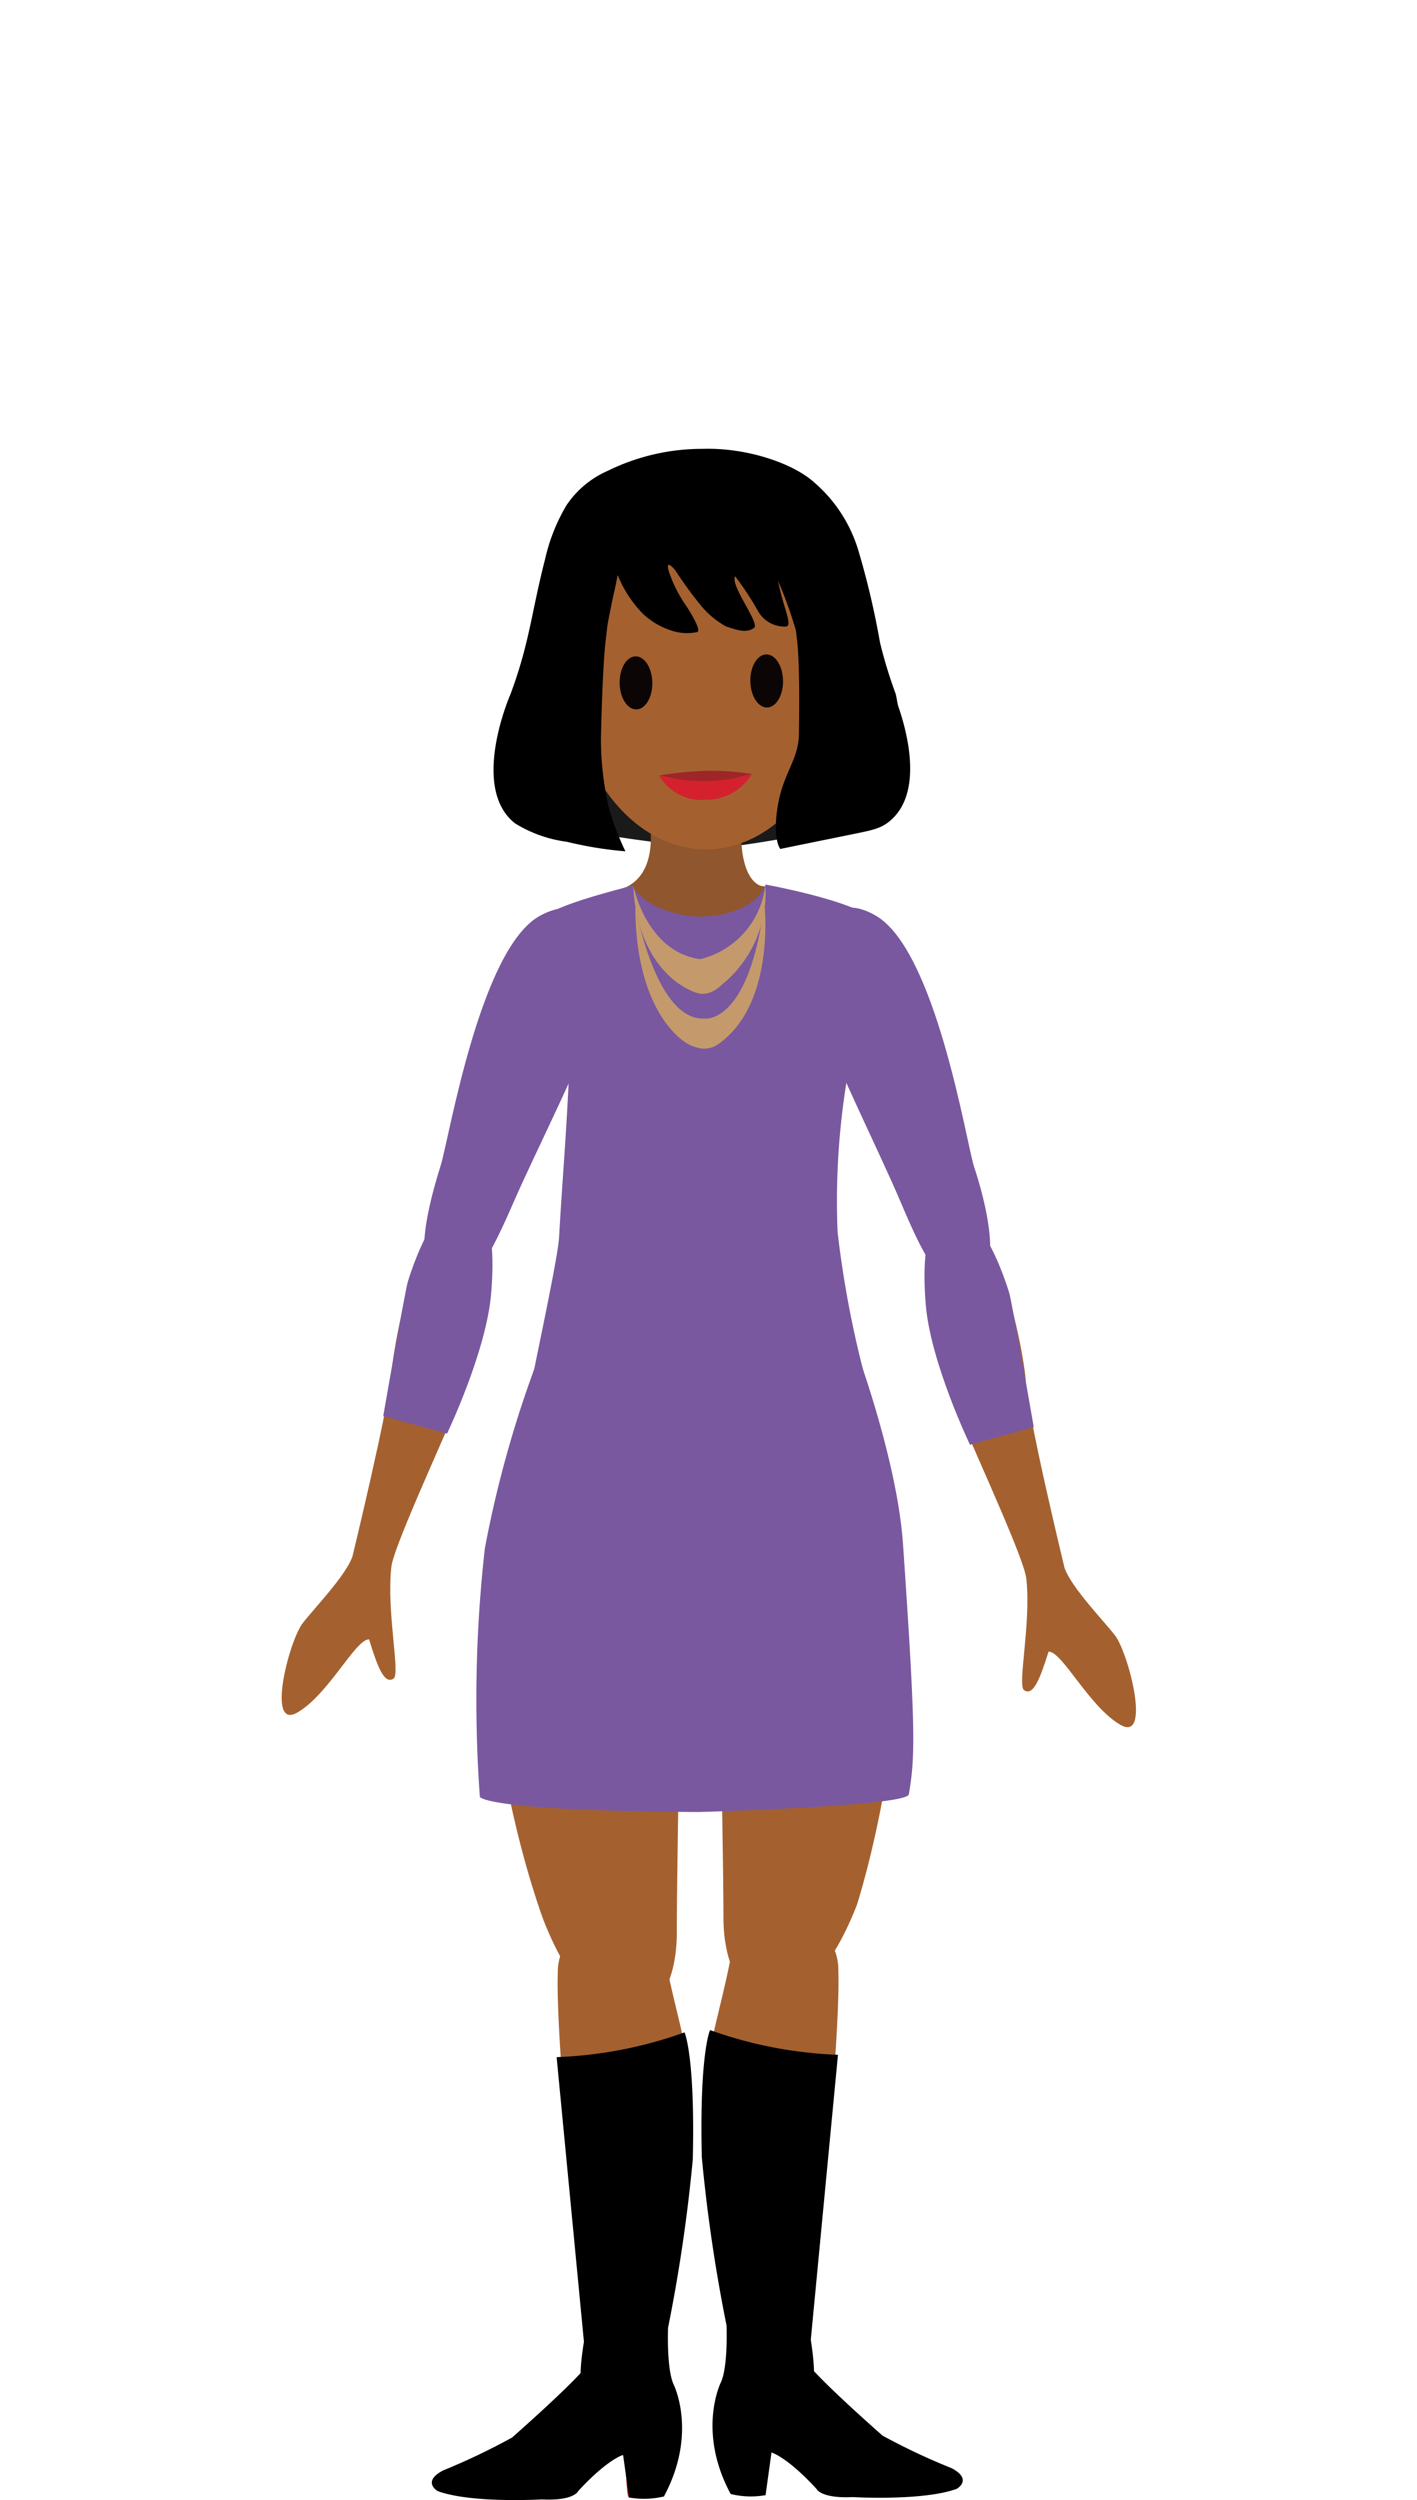 <svg xmlns="http://www.w3.org/2000/svg" width="110" height="194" viewBox="0 0 110 194"><title>landian-15</title><g id="landians"><path d="M43.14,64.1a109.81,109.81,0,0,0,12.43,1.74s8-.89,11-2.32l-2.38-4.13-7.92-2-9.32-2.11S40.71,63,43.14,64.1Z" fill="#1a1a1a"/><path d="M68,71.06c4.64,2.72,7,17.48,7.6,19.43.91,2.73,2.33,8.24,0,9.3s-4-2.54-5.7-6.55-5.5-11.55-6.34-14.58C62.45,74.86,63.38,68.38,68,71.06Z" fill="#79589f"/><path d="M41.94,71.05c-4.67,2.5-7.07,17.28-7.73,19.39-.86,2.74-2.38,8.22-.06,9.29s4-2.51,5.75-6.51,5.57-11.52,6.43-14.54C47.41,74.89,46.6,68.54,41.94,71.05Z" fill="#79589f"/><path d="M66.51,147.85s5.12-15.67,2.59-30S55.59,113,55.8,125s.37,21.55.36,23.66C56.1,156.51,62.28,158.62,66.51,147.85Z" fill="#a4612f"/><path d="M56.52,188.57c.67-1.34.39-4.7.34-6.88s-.8-2.52-1.85-11.75.42-11.54,1.68-17.84a4.23,4.23,0,0,1,8.39.84c.21,5.46-2.12,28.58-2.31,28.76-.25,2-.57,5.52.42,6,1.21.6,3.51,2,6,3.43,1.42.58,1.81.4,1.94,1.15,0,1.18-2.85.8-7.11-.29-2.08-.54-2.35-2.31-4.22-2.21C55.27,190,55.85,189.91,56.52,188.57Z" fill="#a4612f"/><path d="M65.05,159.45a32.91,32.91,0,0,1-9.93-1.92s-.83,1.79-.64,9.86a125.32,125.32,0,0,0,1.92,13.06s.13,3.2-.44,4.42c0,0-1.88,3.76.76,8.66a6.56,6.56,0,0,0,2.71.09l.46-3.31s1.19.32,3.49,2.82c0,0,.32.76,2.82.64,0,0,5.44.32,8.07-.64,0,0,1.28-.71-.39-1.6A50.07,50.07,0,0,1,68.51,189s-3.65-3.2-5.32-5c0,0,0-.86-.25-2.43Z"/><path d="M42.19,149s-6-15.84-3.45-30.21,14.37-4.64,14.15,7.4-.36,21.54-.35,23.66C52.6,157.66,46.42,159.78,42.19,149Z" fill="#a4612f"/><path d="M45,176s1.62,6.76-.19,8.73-8.63,8.14-8.63,8.14L52,189.33s-.63-8.87-.63-12.46S45,176,45,176Z" fill="#a4612f"/><path d="M51.51,188.48c-.67-1.34-.08-4.43,0-6.61s.81-2.52,1.86-11.75-.42-11.54-1.68-17.84a4.23,4.23,0,0,0-8.39.84c-.21,5.46,2.11,28.59,2.31,28.76.25,2,.57,5.52-.43,6-1.21.6-3.5,2-6,3.43-1.41.58-3.74.56-3.86,1.31,0,1.18,2.41,1,7.55.93,1.84,0,3.7-3.09,5.48-3.69C50.9,189,52.18,189.82,51.51,188.48Z" fill="#a4612f"/><path d="M51.75,185.32s-.14.32-6.17,4.7c-2.88,2.09-6.16-.25-6.16-.25s-5.43,1.92-5.59,2.87c0,1.19,4.24,1.3,9.41,1.2,1.85,0,3.53-3.27,5.13-3.34.29,0,.19,3.27.46,3.3a14.36,14.36,0,0,0,2.71-.08S54.07,187.85,51.75,185.32Z" fill="#c42126"/><path d="M43.21,159.63a32.91,32.91,0,0,0,9.93-1.92s.83,1.79.64,9.86a125.32,125.32,0,0,1-1.92,13.06s-.13,3.2.44,4.42c0,0,1.88,3.76-.76,8.67a6.65,6.65,0,0,1-2.71.08l-.46-3.3s-1.19.31-3.49,2.81c0,0-.32.77-2.82.64,0,0-5.44.32-8.07-.64,0,0-1.28-.71.39-1.6a51.34,51.34,0,0,0,5.37-2.56s3.65-3.2,5.32-5c0,0,0-.86.26-2.43Z"/><path d="M70.55,139.24c.51-2.9.53-5.15-.45-19.42-.47-6.73-3.82-15.58-3.82-15.58l-24.08.09a86.9,86.9,0,0,0-4.56,15.81,104.73,104.73,0,0,0-.39,19.28s.09,1.1,17,1.19C54.24,140.61,70.38,140.17,70.55,139.24Z" fill="#79589f"/><path d="M50,61.72s1.85,5.54-1.39,7.12c-.09,0-1.39.54-1.37,1.45.16,5.62,3.77,25,6.65,25.17,2.16.15,5.54-18.75,6.84-25.77.13-.68-.34-.74-1.62-.94,0,0-2.13-.3-1.44-6.34C58,59.89,50,61.72,50,61.72Z" fill="#90562d"/><path d="M49.1,68.73s-6.45,1.58-6.66,2.42a93.68,93.68,0,0,0,1.09,10.32c.07.59.66,1.51.64,2-.26,5.46-.51,7.94-.77,12.55-.11,1.88-2.39,12.12-2.48,13.14-.17,2.06,27.56,2,27,.43a79.84,79.84,0,0,1-2.9-14,58,58,0,0,1,.74-11.91c.42-3.44,2.54-12,1.67-12.61-2-1.34-8-2.43-8-2.43s-.71,2.43-5.19,2.49C54.22,71.16,50.41,71,49.1,68.73Z" fill="#79589f"/><path d="M49.16,68.73s1,5.12,5.19,5.7a6.66,6.66,0,0,0,5.06-5.76A9.16,9.16,0,0,1,56,76.44a2.69,2.69,0,0,1-.76.53,1.94,1.94,0,0,1-.82.15,2.85,2.85,0,0,1-.84-.28,3.4,3.4,0,0,1-.65-.36S49.42,74.66,49.16,68.73Z" fill="#c49a6c"/><path d="M49.32,70.3s1.54,8.87,5.32,8.74c0,0,3.49.61,4.7-8.93,0,0,.9,7.65-3.49,10.85a2,2,0,0,1-1.21.42A3.13,3.13,0,0,1,53.39,81S49.32,78.94,49.32,70.3Z" fill="#c49a6c"/><path d="M82.64,121.67s-2.82-11.62-3-14.39-2.41-13.71-5.83-12.51c-3,1.06-2,8.81.22,14s5.47,12.23,5.64,13.72c.39,3.52-.72,8.3-.17,8.67.71.47,1.23-.87,1.9-3,1.07,0,3.11,4.23,5.55,5.67s.69-5.46-.38-6.91C85.68,125.77,83.17,123.19,82.64,121.67Z" fill="#a4612f"/><path d="M80.25,110.74s-1.69-9.74-1.92-10.47c-.7-2.2-2.36-6.54-4.58-6.17s-2.07,4.77-1.89,7.09c.36,4.52,3.44,10.92,3.44,10.92Z" fill="#79589f"/><path d="M27.36,120.78s2.82-11.63,3.05-14.4,2.41-13.71,5.83-12.51c3,1.06,2,8.81-.22,14s-5.47,12.24-5.64,13.72c-.39,3.52.72,8.3.17,8.67-.71.47-1.23-.87-1.9-3.05-1.07,0-3.11,4.24-5.55,5.67s-.69-5.46.38-6.9C24.32,124.87,26.83,122.3,27.36,120.78Z" fill="#a4612f"/><path d="M29.75,109.89s1.69-9.74,1.92-10.47c.69-2.2,2.36-6.55,4.58-6.18s2.07,4.77,1.88,7.1c-.36,4.51-3.43,10.91-3.43,10.91Z" fill="#79589f"/><path d="M45.29,51.18s-1.66-2.06-3.37-.34,1.41,6,3.48,6.67S45.29,51.18,45.29,51.18Z" fill="#a4612f"/><path d="M64.26,51.18s1.67-2.06,3.37-.34-1.41,6-3.47,6.67S64.26,51.18,64.26,51.18Z" fill="#a4612f"/></g><g id="face"><ellipse cx="54.8" cy="51.12" rx="10.78" ry="14.79" fill="#a4612f"/><ellipse cx="49.37" cy="52.99" rx="1.27" ry="2.06" transform="translate(-0.78 0.74) rotate(-0.85)" fill="#0c0506"/><ellipse cx="59.51" cy="52.84" rx="1.27" ry="2.06" transform="translate(-0.77 0.89) rotate(-0.85)" fill="#0c0506"/><path d="M58.37,60.06l-3.52.88-3.68-.76a26.63,26.63,0,0,1,3.57-.36A19.81,19.81,0,0,1,58.37,60.06Z" fill="#9e2528"/><path d="M51.17,60.18a13.59,13.59,0,0,0,7.2-.12,4.13,4.13,0,0,1-3.55,2A3.81,3.81,0,0,1,51.17,60.18Z" fill="#d4212d"/></g><g id="hair"><path d="M47.06,49.05c.35-2,.69-3.43.69-3.43l.2-1a9.16,9.16,0,0,0,2,3.05,5.78,5.78,0,0,0,2,1.2,3.86,3.86,0,0,0,2.12.19c.55,0-.77-2-.77-2a10.55,10.55,0,0,1-1.35-2.63c-.39-1.23.46-.19.46-.19a30.79,30.79,0,0,0,1.93,2.66,6.8,6.8,0,0,0,2,1.7c.73.24,1.58.59,2.2.12.47-.35-1.89-3.32-1.47-4a23.21,23.21,0,0,1,1.78,2.71,2.36,2.36,0,0,0,2.13,1.19c.63,0-.2-1.5-.58-3.55A33.31,33.31,0,0,1,62,49.69c.25,2,.87,6,.86,6.45a12,12,0,0,1-1,5.35s4.46,1.84,5.46,1.35c3.92-1.93,2.21-9,2.21-9a35.49,35.49,0,0,1-1.22-4,63,63,0,0,0-1.64-7,11.21,11.21,0,0,0-3.48-5.42c-1.66-1.49-5.26-2.7-8.66-2.59a16.6,16.6,0,0,0-7.34,1.7,7.45,7.45,0,0,0-3.21,2.67,14.24,14.24,0,0,0-1.66,4.17c-.67,2.59-1,4.63-1.47,6.52a34.35,34.35,0,0,1-1.23,4s-3.17,7.22.36,10A10.09,10.09,0,0,0,44,65.32a29,29,0,0,0,4.55.74,21.68,21.68,0,0,1-1.27-3.31,23.84,23.84,0,0,1-.63-5.26c0-.49.12-5.77.37-7.8.14-1.15.58-5.3.58-5.3"/><path d="M63,37.31a11.21,11.21,0,0,1,3.48,5.42,63,63,0,0,1,1.64,7.05,35.49,35.49,0,0,0,1.22,4s3.18,7.22-.35,10c-.76.6-1.51.68-3.52,1.1-4,.81-4.9,1-4.9,1C60,65,60.31,63,60.31,63c.36-2.94,1.65-3.86,1.71-6,0-.49.1-5.33-.15-7.36-.14-1.15-.58-5.3-.58-5.3A7.14,7.14,0,0,0,58,40.85C56.91,40.29,61.37,35.82,63,37.31Z"/></g></svg>